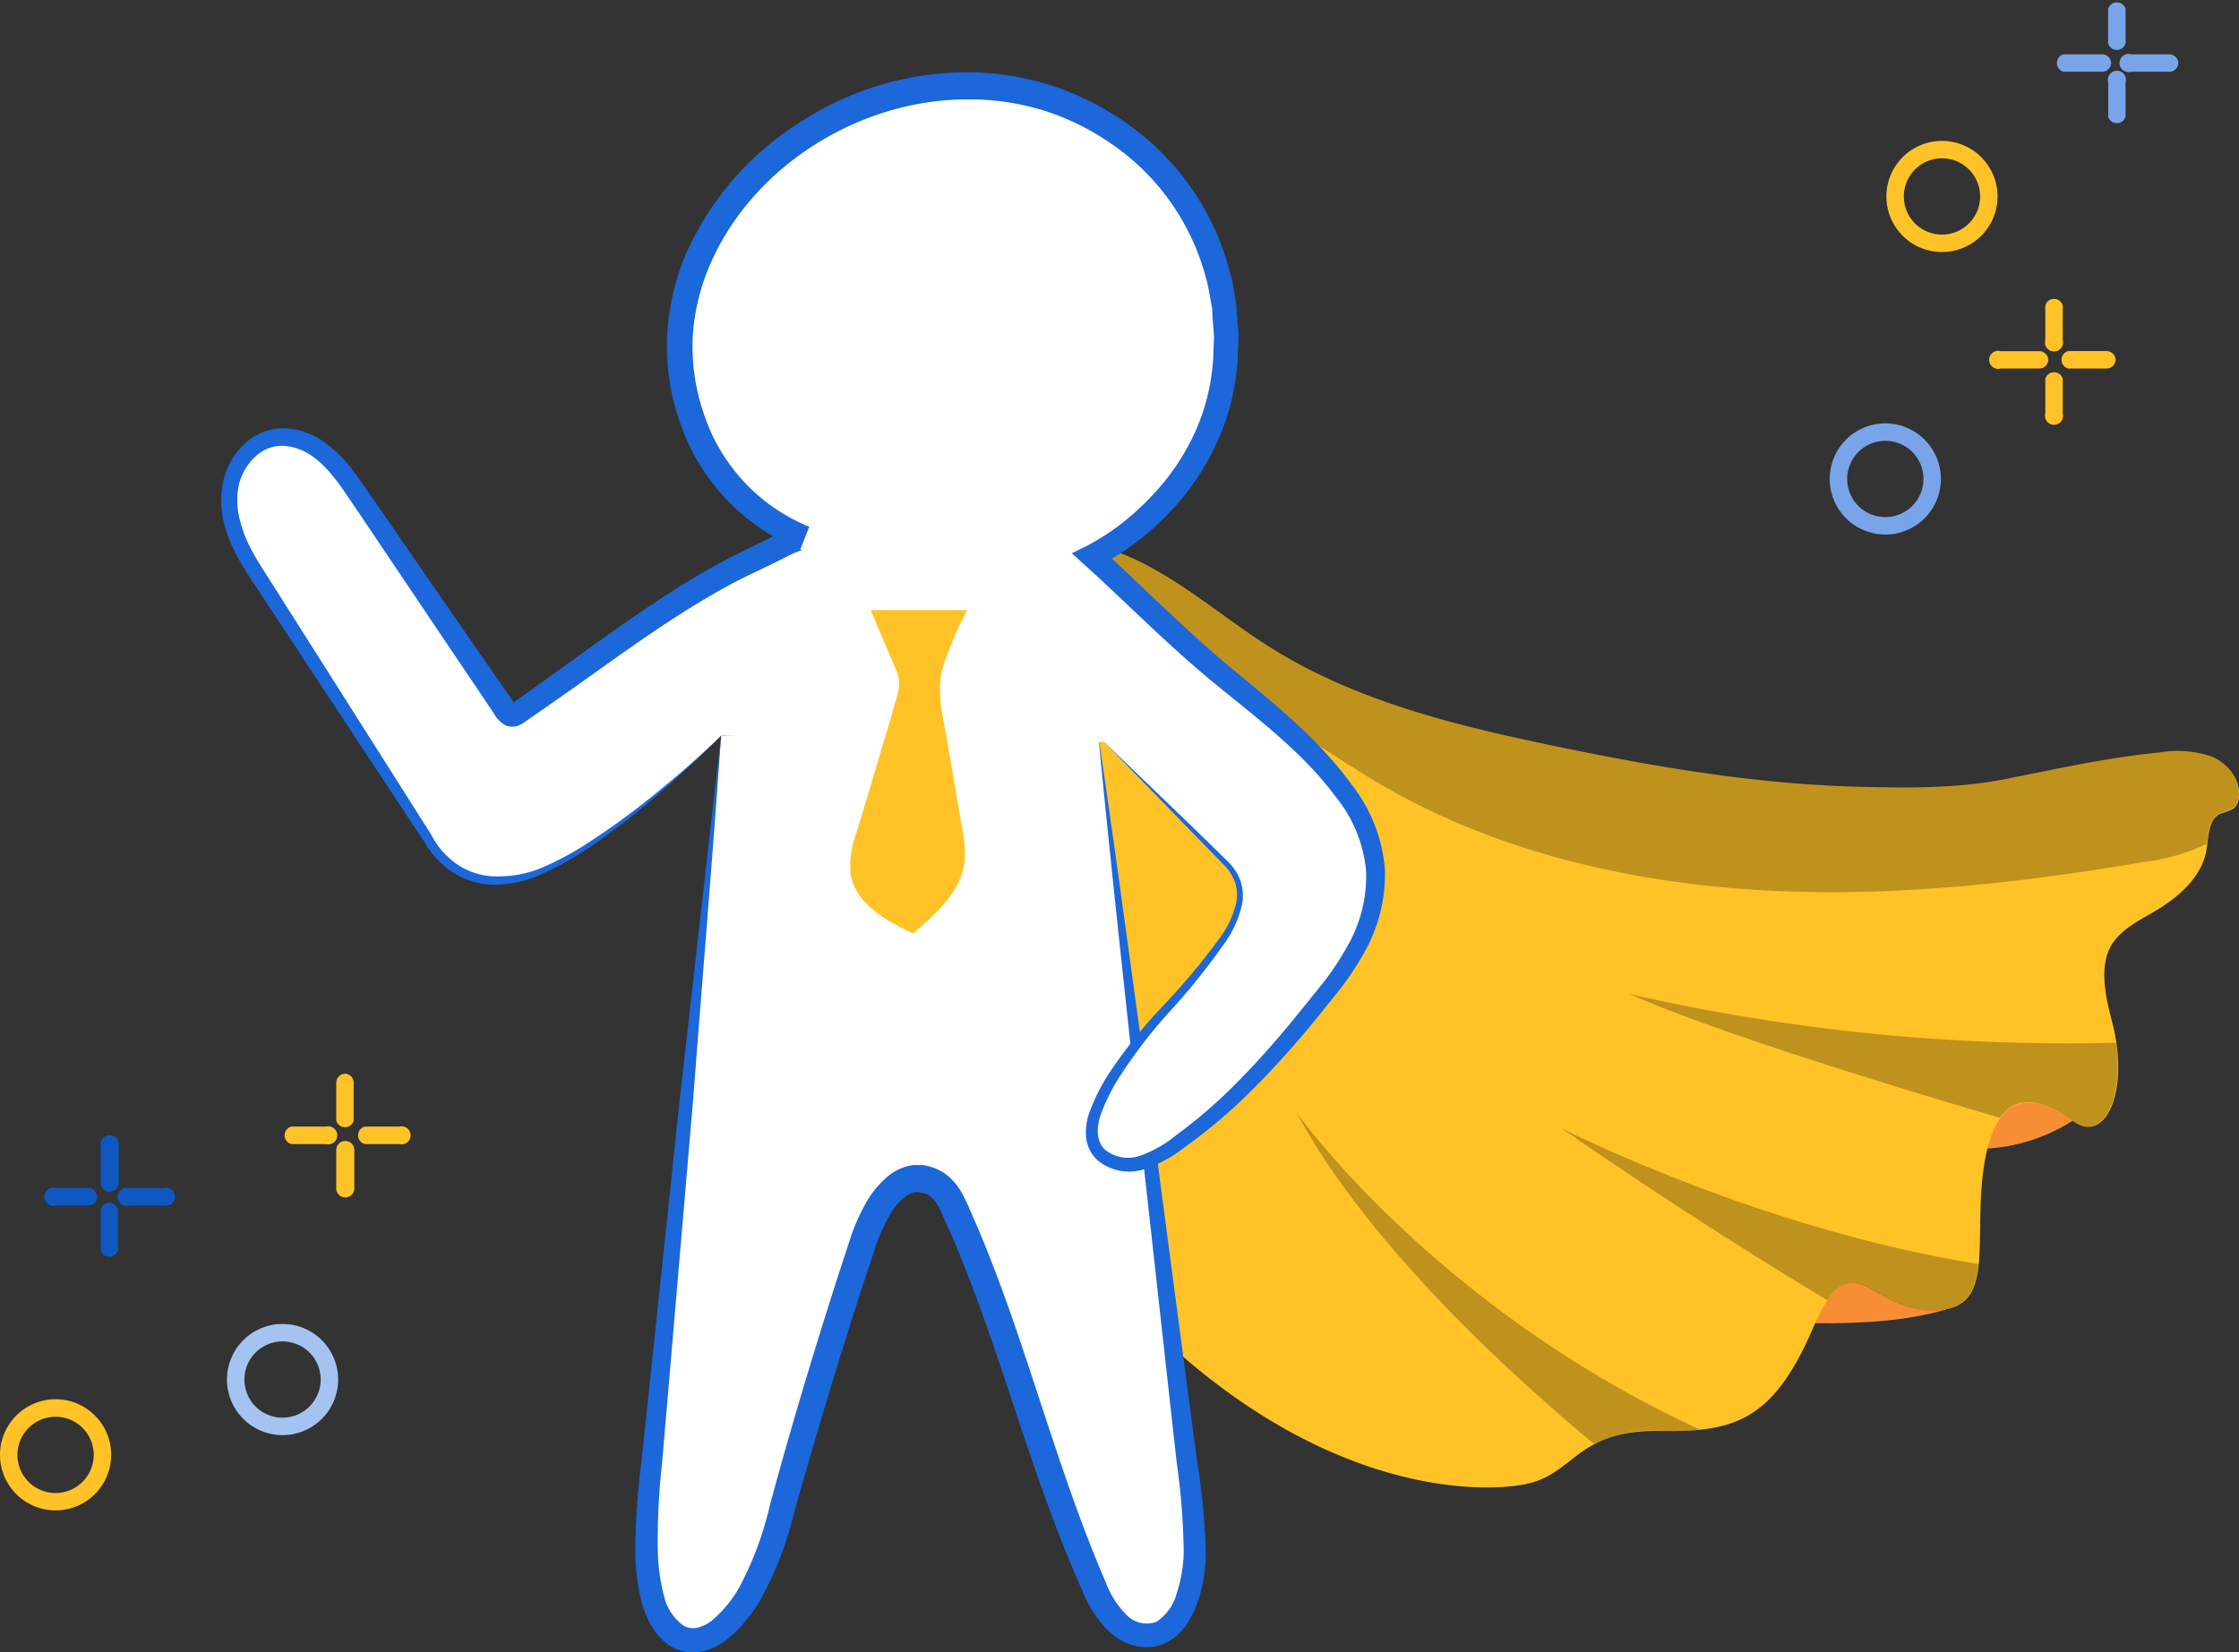 <svg xmlns="http://www.w3.org/2000/svg" viewBox="0 0 247.71 182.82"><rect x="0" y="0" width="247.71" height="182.82" fill="#333333" stroke="none"/><defs><style>.cls-1{isolation:isolate;}.cls-2{fill:#79a4e9;}.cls-3{fill:#ffc328;}.cls-4{fill:#a5c3f1;}.cls-5{fill:#1058c1;}.cls-6{fill:#f78e36;}.cls-7{opacity:0.25;mix-blend-mode:overlay;}.cls-8{fill:#fff;}.cls-9{fill:#1c67da;}</style></defs><g class="cls-1"><g id="Layer_2" data-name="Layer 2"><g id="Layer_1-2" data-name="Layer 1"><path class="cls-2" d="M214.73,53a6.15,6.15,0,1,1-6.14-6.15A6.16,6.16,0,0,1,214.73,53Zm-10.37,0a4.22,4.22,0,1,0,4.23-4.22A4.23,4.23,0,0,0,204.36,53Z"/><path class="cls-3" d="M221,21.74a6.15,6.15,0,1,1-6.15-6.15A6.16,6.16,0,0,1,221,21.74Zm-10.37,0a4.22,4.22,0,1,0,4.22-4.22A4.22,4.22,0,0,0,210.63,21.74Z"/><path class="cls-2" d="M233.56,6.94a1,1,0,0,1-1,1h-4.26a1,1,0,0,1,0-1.93h4.26A1,1,0,0,1,233.56,6.94Z"/><path class="cls-2" d="M241,6.94a1,1,0,0,1-1,1h-4.25a1,1,0,1,1,0-1.93H240A1,1,0,0,1,241,6.94Z"/><path class="cls-2" d="M235.16,1V4.79a1,1,0,0,1-1.93,0V1a1,1,0,0,1,1.93,0Z"/><path class="cls-2" d="M235.16,9.09v3.82a1,1,0,0,1-1.92,0V9.09a1,1,0,1,1,1.93,0Z"/><path class="cls-3" d="M226.61,39.78a1,1,0,0,1-1,1h-4.26a1,1,0,1,1,0-1.92h4.25A1,1,0,0,1,226.61,39.78Z"/><path class="cls-3" d="M234.06,39.78a1,1,0,0,1-1,1h-4.25a1,1,0,0,1,0-1.93h4.25A1,1,0,0,1,234.06,39.78Z"/><path class="cls-3" d="M228.21,33.81v3.82a1,1,0,1,1-1.93,0V33.81a1,1,0,0,1,1.93,0Z"/><path class="cls-3" d="M228.21,41.93v3.82a1,1,0,1,1-1.93,0V41.93a1,1,0,0,1,1.93,0Z"/><path class="cls-3" d="M12.3,161a6.15,6.15,0,1,1-6.15-6.16A6.15,6.15,0,0,1,12.3,161Zm-1.93,0a4.22,4.22,0,1,0-4.22,4.22A4.23,4.23,0,0,0,10.37,161Z"/><path class="cls-4" d="M37.41,152.67a6.15,6.15,0,1,1-6.15-6.16A6.15,6.15,0,0,1,37.41,152.67Zm-1.93,0a4.22,4.22,0,1,0-4.22,4.21A4.23,4.23,0,0,0,35.48,152.67Z"/><path class="cls-3" d="M38.2,126.26a1,1,0,0,0-1,1v4.25a1,1,0,0,0,1,1,1,1,0,0,0,1-1v-4.25A1,1,0,0,0,38.2,126.26Z"/><path class="cls-3" d="M38.2,118.82a1,1,0,0,0-1,1V124a1,1,0,0,0,1.93,0v-4.26A1,1,0,0,0,38.2,118.82Z"/><path class="cls-3" d="M44.17,124.67H40.35a1,1,0,0,0,0,1.93h3.82a1,1,0,1,0,0-1.93Z"/><path class="cls-3" d="M36.05,124.67H32.23a1,1,0,0,0,0,1.93h3.82a1,1,0,1,0,0-1.93Z"/><path class="cls-5" d="M12.13,133.07a1,1,0,0,0-1,1v4.26a1,1,0,0,0,1.93,0V134A1,1,0,0,0,12.13,133.07Z"/><path class="cls-5" d="M12.13,125.62a1,1,0,0,0-1,1v4.25a1,1,0,0,0,1,1,1,1,0,0,0,1-1v-4.25A1,1,0,0,0,12.13,125.62Z"/><path class="cls-5" d="M18.1,131.48H14.28a1,1,0,1,0,0,1.92H18.1a1,1,0,1,0,0-1.93Z"/><path class="cls-5" d="M10,131.47H6.16a1,1,0,1,0,0,1.93H10a1,1,0,0,0,0-1.93Z"/><path class="cls-6" d="M216.34,127a19.76,19.76,0,0,0,13-3l1.27-5.43-8.14-1.9-2.55,1.12Z"/><path class="cls-6" d="M193.31,146s13.43,1.51,22-1.1l-3.2-6.23-19.32,2.06Z"/><path class="cls-3" d="M97.91,60.93c9.62-2.68,19.43-3.22,28.58,1.41,5,2.54,9.31,6.32,14.08,9.32,9.77,6.13,21.27,8.81,32.57,11.13,10.72,2.2,21.58,4,32.54,4.27,5.17.13,10.73.2,15.8-.78,5.76-1.11,11.45-2.42,17.3-3a12,12,0,0,1,5.91.43c1.84.77,3.34,2.71,3,4.67a1.76,1.76,0,0,1-.61,1.11,8,8,0,0,1-1.46.56c-1.33.66-1.26,2.53-1.51,4-.52,3.08-3.18,5.31-5.88,6.89-1.83,1.07-3.9,2.1-4.82,4-1.18,2.42-.37,5.67.26,8.14,2,7.66-.73,13.59-4.29,11s-8.86-4.69-10.05,6.23c-.87,8.08,1.37,14.91-5.73,14.68s-8.7-8.05-13.07,2.09-8.74,11.4-16.66,11.26c-9.22-.17-9.52,4.41-14.52,5.76-5.95,1.6-39.55,2.74-66.8-53.14C102.51,110.94,78.94,66.21,97.91,60.93Z"/><path class="cls-7" d="M244.69,83.67a12,12,0,0,0-5.91-.43c-5.85.62-11.54,1.93-17.3,3-5.07,1-10.63.91-15.8.78-11-.27-21.82-2.07-32.54-4.27-11.3-2.32-22.8-5-32.57-11.13-4.77-3-9-6.78-14.08-9.32-8.55-4.33-17.67-4.13-26.67-1.91a141.44,141.44,0,0,1,15.84,4.9c13,4.88,24,13.5,35.77,20.72,12.41,7.63,27.07,11.31,41.5,12.37,14.8,1.09,29.67-.51,44.3-3a22.5,22.5,0,0,0,6.93-2c.17-1.34.27-2.82,1.42-3.39a8,8,0,0,0,1.46-.56,1.76,1.76,0,0,0,.61-1.11C248,86.38,246.53,84.44,244.69,83.67Z"/><path class="cls-7" d="M221.25,123.69c2.17-3.06,5.51-1.5,8.09.37,3.18,2.31,5.67-2.2,4.76-8.67a217.22,217.22,0,0,1-53.83-5.4C189.29,114,208,119.8,221.25,123.69Z"/><path class="cls-7" d="M218.87,139.88c-24.19-3.86-46.08-15-46.08-15,11.28,7.84,21.63,14.34,29.37,19,3.25-4.89,5.28.94,11.4,1.14C217.48,145.1,218.55,143.08,218.87,139.88Z"/><path class="cls-7" d="M188.05,158.19c-29.45-13.6-44.62-35.09-44.62-35.09,7.62,14.21,23,28.43,32.93,36.69a14.69,14.69,0,0,1,7.47-1.47A35.48,35.48,0,0,0,188.05,158.19Z"/><path class="cls-8" d="M121.51,81.42q5.11,41.9,10.19,83.8c.51,4.22,1,8.7-.78,12.57a5.36,5.36,0,0,1-2.84,3,4.61,4.61,0,0,1-4.54-1.24,12.4,12.4,0,0,1-2.61-4.18c-5.91-13.42-9.14-27.86-15.17-41.25a6.3,6.3,0,0,0-2.51-3.3c-4.08-2.06-6.73,3.59-7.69,6.47q-4.8,14.35-8.83,29c-1.32,4.79-2.71,9.84-6.25,13.33a5.47,5.47,0,0,1-4,1.9c-2.49-.17-3.93-2.92-4.44-5.37-.86-4.12-.47-8.4-.08-12.59q3.85-41.06,7.83-82.11"/><path class="cls-9" d="M121.51,81.42c2,13.34,3.73,26.69,5.61,40l5.29,40.07a80.06,80.06,0,0,1,1,10.22,17.18,17.18,0,0,1-.84,5.36,11,11,0,0,1-1.22,2.58,6.07,6.07,0,0,1-2.35,2.15,5,5,0,0,1-3.33.34,6.55,6.55,0,0,1-2.79-1.42,12.7,12.7,0,0,1-3.12-4.66c-1.39-3.11-2.64-6.27-3.81-9.46-2.34-6.36-4.32-12.81-6.54-19.14-1.11-3.16-2.27-6.29-3.54-9.37-.31-.77-.65-1.53-1-2.29s-.66-1.55-1-2.18a3.8,3.8,0,0,0-1.12-1.38A3.18,3.18,0,0,0,102,132l-.36-.07h-.34c-.88.06-2,1.07-2.73,2.32a18.78,18.78,0,0,0-1.89,4.29q-1.6,4.77-3.11,9.58c-2,6.41-3.91,12.85-5.73,19.33a38.57,38.57,0,0,1-3.8,9.74,16.26,16.26,0,0,1-1.59,2.21,12.86,12.86,0,0,1-2,2,6.85,6.85,0,0,1-2.8,1.36,4.73,4.73,0,0,1-3.35-.53A6.37,6.37,0,0,1,72.13,180,10.75,10.75,0,0,1,71,177.33a23.49,23.49,0,0,1-.71-5.3,77.94,77.94,0,0,1,.67-10.24l4.25-40.2c1.53-13.39,3-26.79,4.57-40.17-.94,13.45-2.07,26.87-3.1,40.31L73.24,162a76,76,0,0,0-.46,9.92,22,22,0,0,0,.68,4.69,5.58,5.58,0,0,0,2.17,3.29,2.15,2.15,0,0,0,1.53.22,4.15,4.15,0,0,0,1.69-.87,13.65,13.65,0,0,0,2.89-3.5,36.6,36.6,0,0,0,3.41-9.08c1.75-6.51,3.66-13,5.66-19.44q1.5-4.84,3.09-9.65a22.31,22.31,0,0,1,2.18-4.94A11,11,0,0,1,98,130.37a5.63,5.63,0,0,1,3.06-1.45c.31,0,.62,0,.92,0s.6.1.89.17a6.15,6.15,0,0,1,1.58.71,6.68,6.68,0,0,1,2.09,2.45c.46.86.76,1.62,1.11,2.41s.68,1.56,1,2.35c1.3,3.15,2.47,6.34,3.58,9.54,2.2,6.4,4.19,12.83,6.43,19.14,1.12,3.15,2.32,6.27,3.64,9.32a10.26,10.26,0,0,0,2.36,3.73,3.13,3.13,0,0,0,3.26.74,5.37,5.37,0,0,0,2.27-3.2,15.25,15.25,0,0,0,.77-4.57,77.06,77.06,0,0,0-.78-9.89l-4.46-40.18C124.28,108.23,122.8,94.84,121.51,81.42Z"/><path class="cls-8" d="M122.16,82.1l12.72,12.63a8.48,8.48,0,0,1,2,2.57c.9,2.21-.24,4.7-1.57,6.68-4.24,6.33-10.66,11.21-13.7,18.19-.66,1.53-1.14,3.34-.34,4.8a4.18,4.18,0,0,0,4.28,1.84,10.42,10.42,0,0,0,4.46-2.07c6.74-4.69,12.11-11,17.17-17.39s7.23-13.39,2.33-20.72c-4-5.93-9.8-10.17-15.18-14.71-4.66-3.92-9-8.29-13.46-12.38,0,0,17.23-7.95,14.58-27.83-2-14.58-15.1-24.75-29.57-24.2a33.42,33.42,0,0,0-17.6,6,30.06,30.06,0,0,0-12.55,18C73.44,44,78.74,55.57,89,59.55c-.71-.27-3.13,1.16-3.82,1.47-1.39.62-2.77,1.29-4.12,2a95.76,95.76,0,0,0-8.25,5c-5.29,3.51-10.35,7.37-15.6,11a1,1,0,0,1-.59.24c-.34,0-.58-.32-.77-.6-5.33-8.1-10.89-16-16.39-24a20.47,20.47,0,0,0-3.73-4.45,6.91,6.91,0,0,0-5.39-1.69,6.49,6.49,0,0,0-4.91,5.46c-.53,3.27.9,6.45,2.62,9.14C34.44,73,40.9,82.8,47.29,92.69c0,0,3.31,7.29,11.93,4S79.76,81.42,79.76,81.42"/><path class="cls-9" d="M122.16,82.1c4.57,4.43,9.18,8.79,13.73,13.28a5.93,5.93,0,0,1,1.35,2.09,5.18,5.18,0,0,1,.19,2.5,11.52,11.52,0,0,1-2,4.47,74.88,74.88,0,0,1-6,7.48,54.65,54.65,0,0,0-5.73,7.49,21.25,21.25,0,0,0-2,4.16c-.43,1.41-.35,2.9.63,3.72a4.08,4.08,0,0,0,3.82.6,13.21,13.21,0,0,0,3.9-2.21,56,56,0,0,0,7.08-6.17c2.21-2.24,4.28-4.62,6.28-7.07q1.5-1.84,3-3.72a30,30,0,0,0,2.55-3.83,15.48,15.48,0,0,0,2.17-8.56,15.17,15.17,0,0,0-3.34-8.14c-3.69-5-8.77-8.74-13.7-12.8S124.66,66.73,120,62.51l-1.42-1.28,1.75-.87A27.31,27.31,0,0,0,124,58a29.93,29.93,0,0,0,3.31-3,25.39,25.39,0,0,0,4.93-7.24,23.12,23.12,0,0,0,2-8.51c0-.73.08-1.47.06-2.2l-.17-2.21c0-.37,0-.74-.1-1.11l-.2-1.08a15.89,15.89,0,0,0-.48-2.15,26,26,0,0,0-9.84-14.2,28.39,28.39,0,0,0-7.81-4A27.82,27.82,0,0,0,107,11C95.26,11,83.49,18.2,78.68,29a23.7,23.7,0,0,0-2.05,8.45A23.05,23.05,0,0,0,77.94,46,20.34,20.34,0,0,0,89.53,58.29l-1,2.53c.34.11.29,0,.23.06l-.31.09c-.25.09-.54.21-.83.34-.6.28-1.12.57-1.88.94L82.11,64c-2.42,1.22-4.76,2.63-7.07,4.1-4.6,2.95-9,6.23-13.57,9.42l-3.42,2.38a3,3,0,0,1-.73.4,1.87,1.87,0,0,1-1.53-.11A3.4,3.4,0,0,1,54.67,79l-1.15-1.72-4.63-6.87L39.65,56.67c-1.57-2.28-3-4.68-5-6.11a6.2,6.2,0,0,0-3.29-1.23,4.35,4.35,0,0,0-3.1,1.19,6.28,6.28,0,0,0-1.8,3,8.25,8.25,0,0,0,0,3.7,14.24,14.24,0,0,0,1.37,3.64c.61,1.17,1.38,2.31,2.12,3.49l17.75,28v0l0,0a8.83,8.83,0,0,0,3.08,3.43,7.8,7.8,0,0,0,4.47,1.2A12.32,12.32,0,0,0,60,96a32.61,32.61,0,0,0,4.34-2.27,83.29,83.29,0,0,0,8-5.76q3.85-3.1,7.45-6.52C77.44,83.77,75,86,72.5,88.18a76.2,76.2,0,0,1-7.91,6,33.06,33.06,0,0,1-4.37,2.41,12.82,12.82,0,0,1-4.89,1.3,8.57,8.57,0,0,1-5-1.21,9.77,9.77,0,0,1-3.53-3.79l0,.07L28.56,65.3c-1.5-2.25-3.17-4.73-3.83-7.64a10.14,10.14,0,0,1,0-4.52,8,8,0,0,1,2.3-4,6.28,6.28,0,0,1,4.44-1.75,8.24,8.24,0,0,1,4.4,1.53A14.66,14.66,0,0,1,39,52c.87,1.15,1.63,2.29,2.42,3.42L50.86,69.1l4.73,6.82,1.18,1.71c.2.32.41.52.22.36a.71.71,0,0,0-.53,0c-.09,0,0,0,.16-.11L60,75.46c4.48-3.19,8.93-6.52,13.62-9.55a83.36,83.36,0,0,1,7.25-4.26l3.8-1.86c.49-.23,1.18-.62,1.83-.92a11.2,11.2,0,0,1,1.09-.45,4.35,4.35,0,0,1,.68-.19,2,2,0,0,1,.49-.06,1.26,1.26,0,0,1,.32,0,3.63,3.63,0,0,1,.45.1l-1,2.53A23.07,23.07,0,0,1,75.32,47a25.56,25.56,0,0,1-1.52-9.65A26.63,26.63,0,0,1,76,27.84,33.07,33.07,0,0,1,88.67,13.43,33.81,33.81,0,0,1,107,8a30.6,30.6,0,0,1,9.58,1.55,31.06,31.06,0,0,1,8.6,4.48A28.76,28.76,0,0,1,136,29.86a17.42,17.42,0,0,1,.53,2.38l.21,1.2c.05.4.07.8.1,1.21l.18,2.41c0,.81-.06,1.63-.08,2.44a25.81,25.81,0,0,1-2.29,9.44,28,28,0,0,1-5.49,8,29.59,29.59,0,0,1-7.8,5.8l.32-2.15c4.74,4.32,9.18,8.85,14,12.89s10,8,13.9,13.4a17.38,17.38,0,0,1,3.64,9.33,17.63,17.63,0,0,1-2.55,9.65,31.65,31.65,0,0,1-2.78,4.06c-1,1.25-2,2.48-3,3.71-2.06,2.45-4.19,4.84-6.48,7.1A58.76,58.76,0,0,1,131,127a14.77,14.77,0,0,1-4.4,2.38,5.47,5.47,0,0,1-5.19-1,4,4,0,0,1-1.25-2.52,6.51,6.51,0,0,1,.32-2.63,21.59,21.59,0,0,1,2.19-4.41,55.57,55.57,0,0,1,6-7.51,74.78,74.78,0,0,0,6.1-7.27,10.74,10.74,0,0,0,2-4.14,4.43,4.43,0,0,0-.11-2.2,5.25,5.25,0,0,0-1.18-1.91Z"/><path class="cls-3" d="M96.33,67.51H107a41,41,0,0,0-2.54,5.9c-1,2.84-.15,5.75.34,8.59.54,3.2,1.09,6.39,1.64,9.59a13.26,13.26,0,0,1,.28,3.71c-.38,3.34-3.14,5.82-5.71,8-3-1.41-6.36-3.3-6.9-6.56a10.25,10.25,0,0,1,.65-4.6q1.4-4.65,2.78-9.3c.47-1.61,1-3.22,1.42-4.84.42-1.44.81-2.36.2-3.83Q97.72,70.83,96.33,67.51Z"/></g></g></g></svg>
